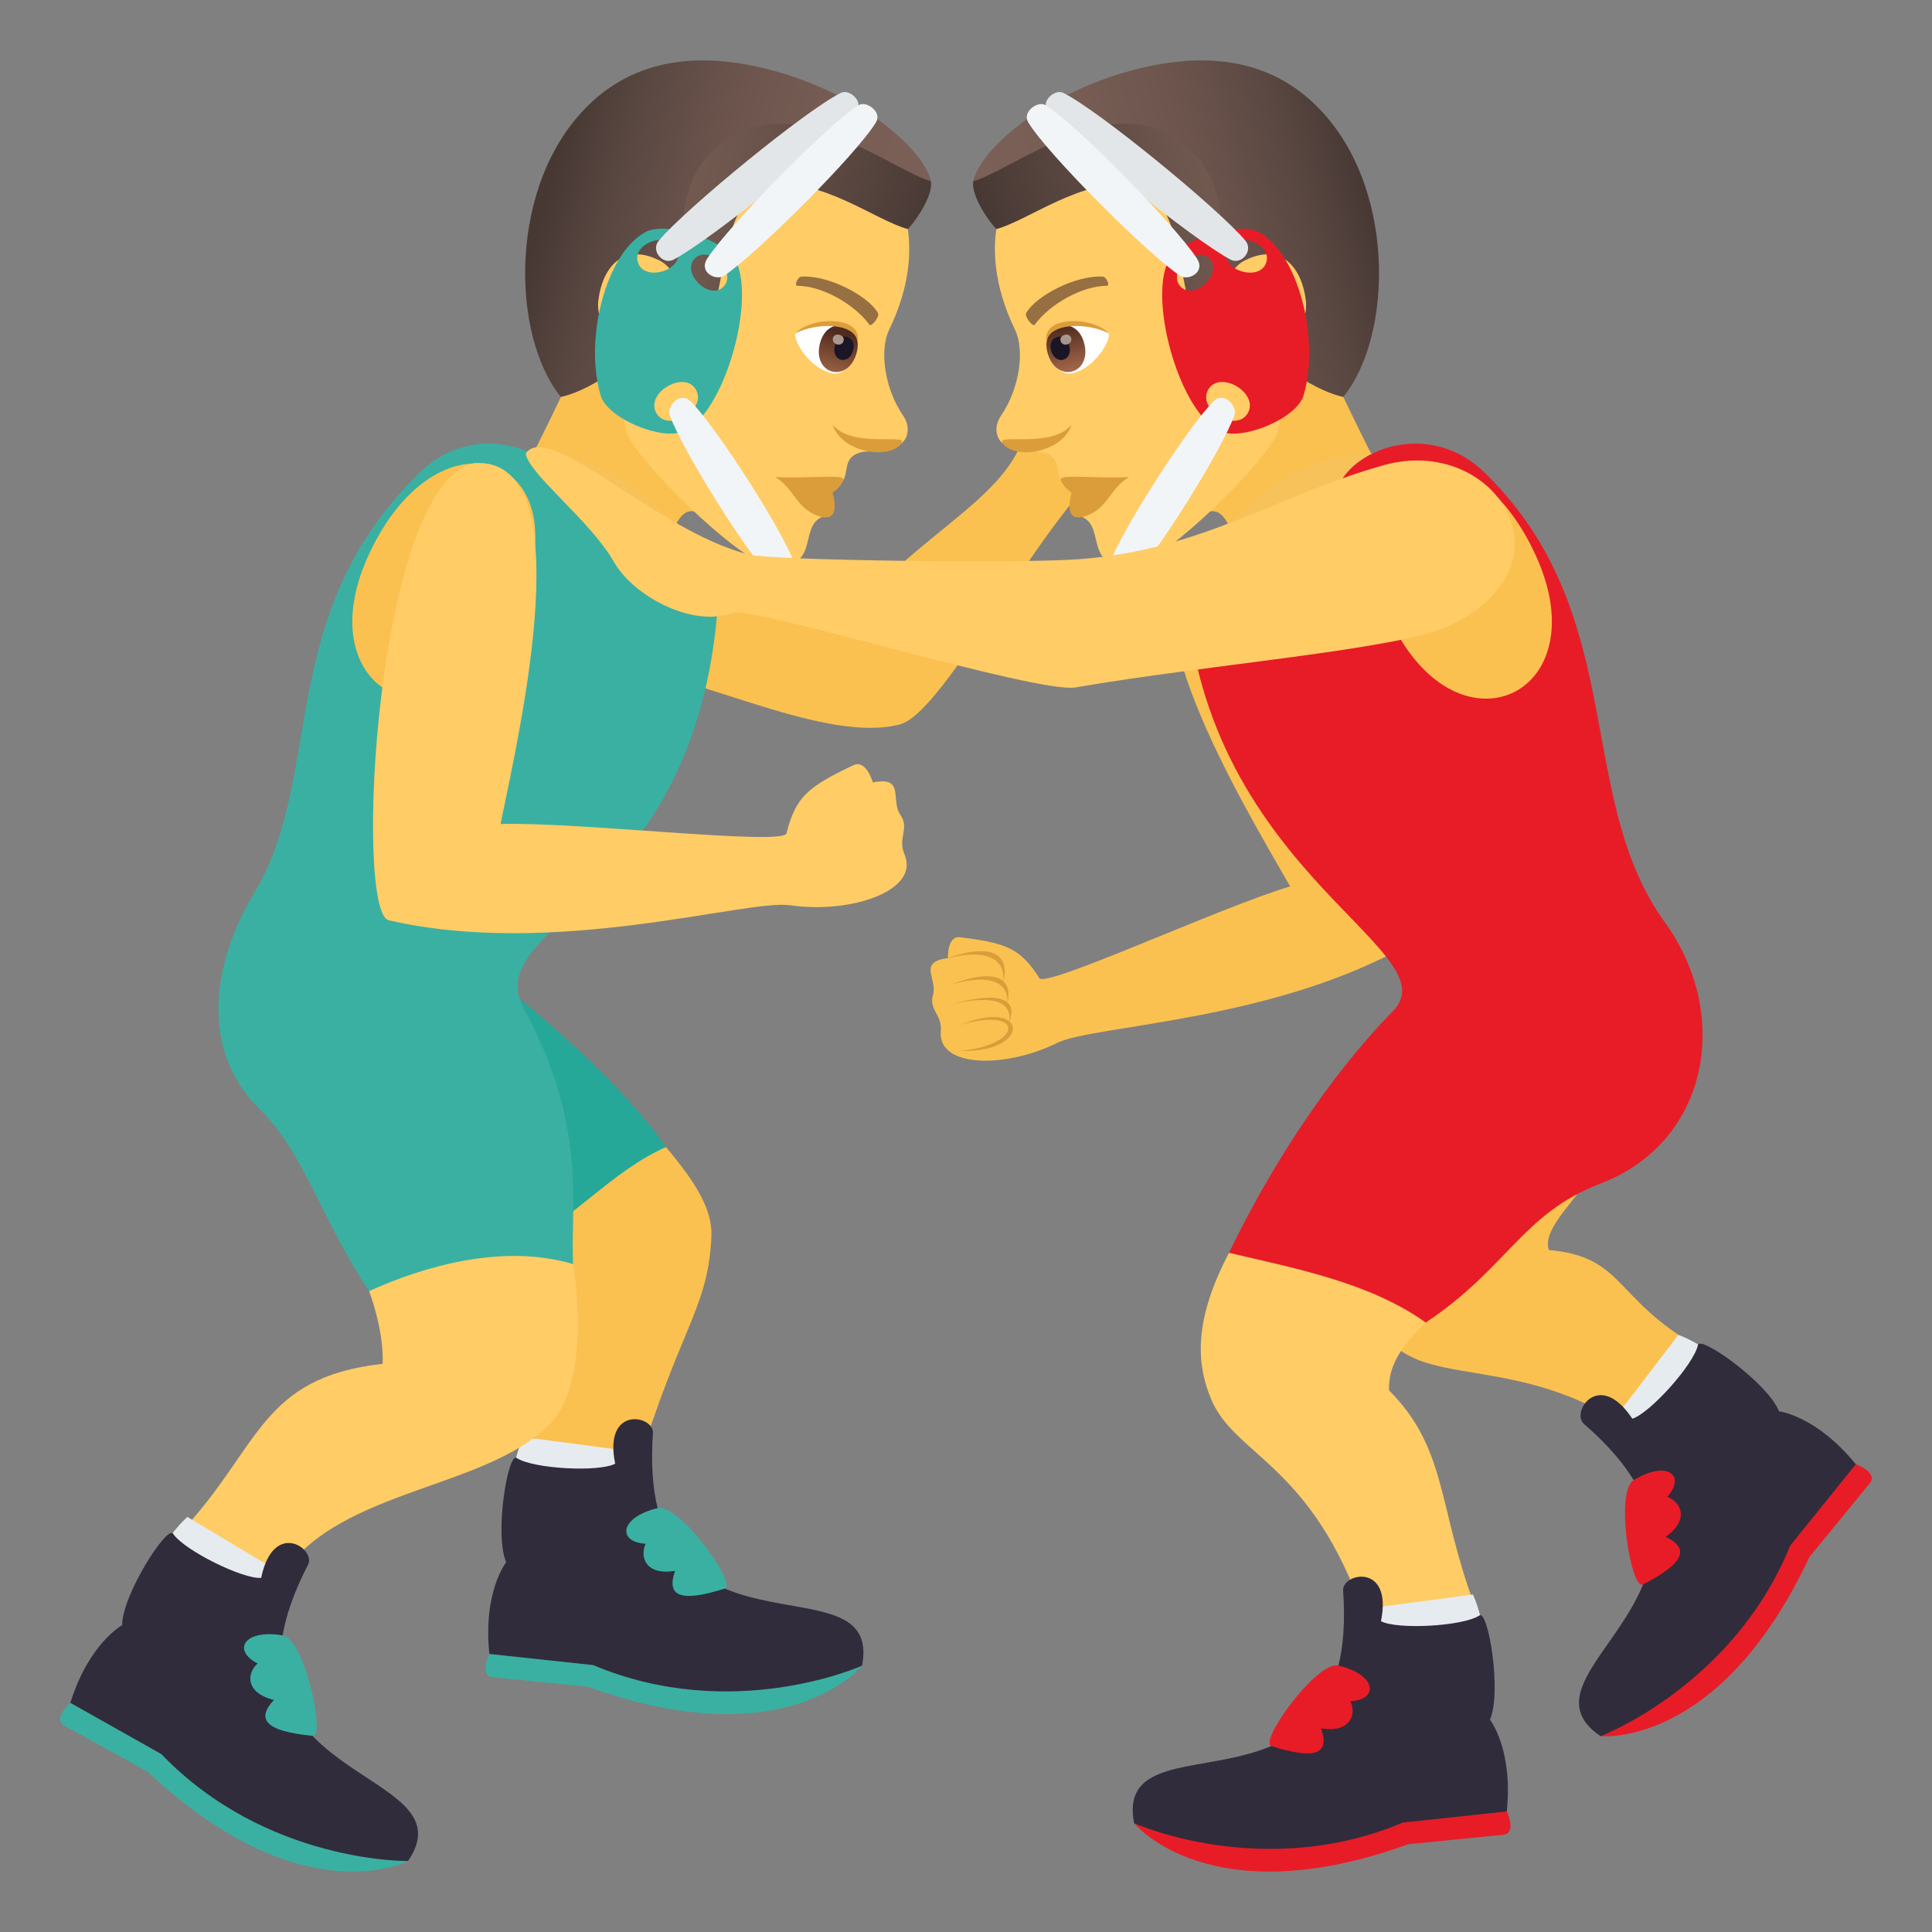 <?xml version="1.0" encoding="utf-8"?>
<!-- Generator: Adobe Illustrator 15.0.0, SVG Export Plug-In . SVG Version: 6.00 Build 0)  -->
<!DOCTYPE svg PUBLIC "-//W3C//DTD SVG 1.1//EN" "http://www.w3.org/Graphics/SVG/1.1/DTD/svg11.dtd">
<svg version="1.1" id="Layer_1" xmlns:x="http://ns.adobe.com/Extensibility/1.0/" xmlns:i="http://ns.adobe.com/AdobeIllustrator/10.0/" xmlns:graph="http://ns.adobe.com/Graphs/1.0/"
	 xmlns="http://www.w3.org/2000/svg" xmlns:xlink="http://www.w3.org/1999/xlink" xmlns:a="http://ns.adobe.com/AdobeSVGViewerExtensions/3.0/"
	 x="0px" y="0px" width="64px" height="64px" viewBox="0 0 64 64" enable-background="new 0 0 64 64" xml:space="preserve">
<rect x="0" y="0" width="64" height="64" fill="#808080" stroke="none"/>
<path fill="#FAC150" d="M23.438,17.219c-1.25-1.227-1.414,1.887-1.539,2.236c0,0-1.439-2.75-4.467-4.018
	c0,0,0.198-0.293,1.149-2.289C20.51,7.397,23.438,17.219,23.438,17.219z"/>
<path fill="#FFCC66" d="M26.844,3.8c3.346,1.496,3.961,4.337,2.607,7.131c-0.305,0.631-0.183,1.885,0.469,2.842
	c0.235,0.349,0.171,0.71-0.043,0.904c-0.419,0.384-1.068,0.213-1.386,0.315c-0.71,0.223-0.218,0.811-0.795,1.145
	c-0.263,0.152-0.782-0.281-0.45,0.984c-0.835,0.322,0.001,1.863-1.845,1.57c-0.969-0.152-4.353-3.468-4.643-4.377
	c-0.304-0.953,0.222-2.425,0.222-2.425c-2.477-1.493-2.796-4.091-1.56-6.388C21.148,2.29,24.674,2.832,26.844,3.8z"/>
<path fill="#DB9D3A" d="M27.58,16.321c0,0,0.312,0.982-0.383,0.797c-0.82-0.22-0.849-0.911-1.518-1.316
	c1.036,0.059,2.061-0.081,2.242,0.042C27.994,15.891,27.82,16.164,27.58,16.321z"/>
<linearGradient id="SVGID_1_" gradientUnits="userSpaceOnUse" x1="-1783.304" y1="-258.752" x2="-1773.164" y2="-258.752" gradientTransform="matrix(-0.966 -0.259 -0.259 0.966 -1759.278 -202.9)">
	<stop  offset="0" style="stop-color:#473834"/>
	<stop  offset="0.056" style="stop-color:#4B3B36"/>
	<stop  offset="0.669" style="stop-color:#6D564D"/>
	<stop  offset="1" style="stop-color:#7A6056"/>
	<a:midPointStop  offset="0" style="stop-color:#473834"/>
	<a:midPointStop  offset="0.43" style="stop-color:#473834"/>
	<a:midPointStop  offset="1" style="stop-color:#7A6056"/>
</linearGradient>
<path fill="url(#SVGID_1_)" d="M21.135,4.005c3.488-3.074,9.48,0.958,9.701,1.997c0.078,0.375-0.348,1.135-0.762,1.587
	c-1.049-0.28-2.892-1.715-4.465-1.432c-2.331,0.419-1.109,5.258-3.081,4.974C22.219,11.086,19.575,5.583,21.135,4.005z"/>
<linearGradient id="SVGID_2_" gradientUnits="userSpaceOnUse" x1="-1783.243" y1="-257.574" x2="-1770.73" y2="-257.574" gradientTransform="matrix(-0.966 -0.259 -0.259 0.966 -1759.278 -202.9)">
	<stop  offset="0" style="stop-color:#7A6056"/>
	<stop  offset="0.312" style="stop-color:#775D54"/>
	<stop  offset="0.569" style="stop-color:#6D554D"/>
	<stop  offset="0.805" style="stop-color:#5B4842"/>
	<stop  offset="1" style="stop-color:#473834"/>
	<a:midPointStop  offset="0" style="stop-color:#7A6056"/>
	<a:midPointStop  offset="0.746" style="stop-color:#7A6056"/>
	<a:midPointStop  offset="1" style="stop-color:#473834"/>
</linearGradient>
<path fill="url(#SVGID_2_)" d="M19.486,3.492c1.034-1.012,2.85-2.038,6.114-1.156c2.947,0.797,5.016,2.628,5.236,3.667
	c-1.082-0.29-4.002-2.552-6.064-1.728c-3.21,1.282-1.606,4.623-2.695,6.159c-1.702,2.408-3.497,2.715-3.497,2.715
	C16.925,11.116,16.811,6.11,19.486,3.492z"/>
<path fill="#DB9D3A" d="M29.867,14.679c-0.414,0.579-2.001,0.304-2.285-0.613C28.24,14.875,30.109,14.342,29.867,14.679z"/>
<path fill="#FFCC66" d="M21.843,8.628c1.233,0.62,0.849,3.678-0.3,4.055c-0.161,0.054-0.896-0.058-1.081-0.882
	c-0.102-0.455-0.743-1.063-0.638-1.875C19.959,8.886,20.617,8.012,21.843,8.628z"/>
<path id="Path_763_" fill="#DB9D3A" d="M21.627,9.158c0.3,0.202,0.511,0.668,0.45,1.276c-1.09-0.633-1.391,0.702-0.388,1.14
	c-0.068,0.118-0.144,0.238-0.231,0.36c-0.274-0.643-0.856-0.668-1.025-1.527C20.279,9.629,20.88,8.658,21.627,9.158z"/>
<path fill="#FFFFFF" d="M26.349,11.043c-0.068,0.185,0.347,1.023,1.087,1.29c0.424,0.154,0.668-0.14,0.861-0.475
	C28.775,10.45,26.951,10.506,26.349,11.043z"/>
<linearGradient id="Path_1_" gradientUnits="userSpaceOnUse" x1="-1781.71" y1="-254.582" x2="-1781.71" y2="-256.147" gradientTransform="matrix(-0.966 -0.259 -0.259 0.966 -1759.278 -202.9)">
	<stop  offset="0" style="stop-color:#A6694A"/>
	<stop  offset="1" style="stop-color:#4F2A1E"/>
	<a:midPointStop  offset="0" style="stop-color:#A6694A"/>
	<a:midPointStop  offset="0.5" style="stop-color:#A6694A"/>
	<a:midPointStop  offset="1" style="stop-color:#4F2A1E"/>
</linearGradient>
<path id="Path_762_" fill="url(#Path_1_)" d="M28.377,11.684c-0.281,1.045-1.491,0.721-1.211-0.324
	C27.426,10.389,28.637,10.714,28.377,11.684z"/>
<path id="Path_761_" fill="#1A1626" d="M28.262,11.606c-0.141,0.521-0.742,0.359-0.604-0.163
	C27.789,10.957,28.392,11.119,28.262,11.606z"/>
<path id="Path_760_" fill="#AB968C" d="M27.945,11.293c-0.059,0.217-0.41,0.123-0.352-0.096C27.648,10.994,28,11.089,27.945,11.293z
	"/>
<path fill="#DB9D3A" d="M26.349,11.043c0.501-0.563,2.249-0.604,2.057,0.288C28.336,10.679,27.046,10.681,26.349,11.043z"/>
<path id="Path_759_" fill="#966F42" d="M26.557,9.163c0.906-0.048,2.208,0.645,2.525,1.203c0.073,0.113-0.215,0.475-0.281,0.39
	c-0.498-0.684-1.574-1.289-2.39-1.289C26.301,9.464,26.422,9.165,26.557,9.163z"/>
<path fill="#3AB0A2" d="M19.895,13.094c0.221,0.764,1.996,1.497,2.725,1.205c1.355-0.539,2.426-4.337,1.754-5.653
	c-0.361-0.706-2.293-1.328-2.988-0.96C20.092,8.372,19.342,11.185,19.895,13.094z M23.006,8.575
	c0.449-0.491,1.418,0.419,0.971,0.912S22.561,9.068,23.006,8.575z M23.055,12.909c0.377,0.671-0.934,1.44-1.313,0.774
	C21.363,13.014,22.676,12.243,23.055,12.909z M22.457,8.296c0.186,0.674-1.141,1.056-1.33,0.382
	C20.941,8.001,22.268,7.622,22.457,8.296z"/>
<path fill="#F2F5F7" d="M25.695,19.298c0.281,0.248,0.76-0.221,0.691-0.456c-0.299-1.033-2.66-4.716-3.508-5.547
	c-0.357-0.351-0.793,0.171-0.693,0.455C22.578,14.881,24.895,18.592,25.695,19.298z"/>
<path fill="#E3E6E8" d="M28.363,3.699c0.271-0.348-0.238-0.752-0.494-0.628c-1.123,0.536-5.137,3.823-6.043,4.897
	c-0.285,0.334,0.133,0.823,0.49,0.632C23.551,7.94,27.596,4.695,28.363,3.699z"/>
<path fill="#F2F5F7" d="M29.02,4.046c0.207-0.352-0.334-0.705-0.559-0.57c-0.99,0.591-4.326,3.999-5.031,5.087
	c-0.299,0.457,0.289,0.751,0.557,0.572C25.061,8.423,28.432,5.051,29.02,4.046z"/>
<path fill="#FAC150" d="M36.361,15.663c-2.426,2.535-5.182,7.967-6.547,8.332c-2.416,0.648-6.676-1.609-9.178-1.857
	c-3.83-0.385-2.447-5.479,0.494-4.549c2.611,0.824,6.039,1.963,7.422,2.441c2.209-2.686,5.805-3.984,5.432-6.693
	C33.664,10.981,38.449,13.481,36.361,15.663z"/>
<path fill="#FAC150" d="M22.061,37.998c-3.018,0.346-3.514,1.914-5.166,3.084c0.564,0.357,1.652,6.148,0.191,8.457l3.668,0.311
	c1.645-5.854,2.693-6.303,2.813-8.889C23.605,40.092,23.08,39.207,22.061,37.998z"/>
<path fill="#25A898" d="M22.061,37.998c-2.236-3.197-7.076-6.644-7.076-6.644L10.1,35.268c1.516,4.1,5.195,4.646,7.084,6.018
	C19.021,40.404,20.229,38.811,22.061,37.998z"/>
<path fill="#E6EBEF" d="M17.07,49.209l3.691,0.096l0.184-1.221l-3.611-0.482C17.334,47.602,16.879,48.563,17.07,49.209z"/>
<path fill="#3AB0A2" d="M19.473,55.875l-3.145-0.313c-0.459-0.045-0.119-0.773-0.119-0.773s3.115-1.5,12.346,0.391
	C28.555,55.18,26.07,58.264,19.473,55.875z"/>
<path fill="#302C3B" d="M16.768,51.75c-0.398-0.924,0.059-3.643,0.346-3.453c0.553,0.365,2.744,0.475,3.264,0.189
	c-0.396-1.947,1.293-1.598,1.252-1.014c-0.574,8.17,7.658,3.949,6.926,7.707c0,0-4.281,1.93-8.906-0.021l-3.439-0.369
	C15.994,52.719,16.77,51.752,16.768,51.75z"/>
<path fill="#3AB0A2" d="M24.008,52.623c-1.58,0.506-1.916,0.184-1.645-0.586c-0.977,0.16-1.18-0.465-0.973-0.898
	c-0.941-0.051-0.885-0.875,0.404-1.184C22.518,49.813,24.434,52.486,24.008,52.623z"/>
<path fill="#F7C259" d="M17.416,15.02c1.256,10.758,5.113,14.65,6.139,3.326C22.287,17.817,21.092,14.981,17.416,15.02z"/>
<path fill="#FFCC66" d="M18.984,41.875c0,0-2.555-2.088-6.758,0.895c0,0,0.498,1.275,0.449,2.408
	c-4.074,0.455-4.059,2.787-6.674,5.564l3.162,1.738c1.734-3.176,6.83-3.055,9.041-5.295C19.654,45.719,18.984,41.875,18.984,41.875z
	"/>
<path fill="#3AB0A2" d="M18.984,41.875c-0.096-1.92,0.49-4.568-1.623-8.445c-1.615-2.957,6.479-3.544,6.479-15.041
	c0,0-0.592-0.813-0.748-0.369c-0.865,2.451-3.547-0.045-4.355-1.926c-0.547-1.268-3.061-2.17-4.832-0.443
	c-4.83,4.701-3.135,10.025-5.473,13.91c-1.387,2.303-1.852,5.187,0.17,7.183c1.504,1.484,2.063,3.709,3.625,6.025
	C14.061,41.936,16.686,41.186,18.984,41.875z"/>
<path fill="#FAC150" d="M12.186,18.442c-2.053,4.553,2.547,6.717,4.762,2.246C19.693,15.147,14.566,13.161,12.186,18.442z"/>
<path fill="#FFCC66" d="M29.826,26.991c-0.342-0.494,0.168-1.287-0.912-1.072c0,0-0.219-0.771-0.641-0.572
	c-1.525,0.723-1.914,1.057-2.221,2.26c-0.105,0.414-6.93-0.387-9.471-0.311c0.668-3.242,2.719-12.193-0.871-11.955
	c-3.277,0.678-3.992,14.873-2.836,15.143c5.494,1.273,11.861-0.707,13.301-0.496c2.008,0.291,4.307-0.479,3.787-1.689
	C29.727,27.754,30.141,27.45,29.826,26.991z"/>
<path fill="#E6EBEF" d="M5.33,51.623l3.352,1.547l0.652-1.049L6.207,50.25C6.207,50.25,5.408,50.953,5.33,51.623z"/>
<path fill="#3AB0A2" d="M4.898,58.695l-2.764-1.529C1.73,56.941,2.33,56.408,2.33,56.408s3.455-0.146,11.186,5.24
	C13.516,61.648,10.016,63.5,4.898,58.695z"/>
<path fill="#302C3B" d="M4.047,53.836c-0.002-1.006,1.494-3.32,1.684-3.033c0.363,0.553,2.332,1.521,2.92,1.465
	c0.408-1.947,1.822-0.957,1.553-0.436c-3.758,7.275,5.471,6.654,3.313,9.816c0,0-4.695,0.08-8.172-3.541L2.33,56.408
	C2.953,54.422,4.047,53.84,4.047,53.836z"/>
<path fill="#3AB0A2" d="M10.352,57.502c-1.65-0.16-1.834-0.588-1.279-1.189c-0.959-0.238-0.9-0.893-0.537-1.209
	c-0.846-0.42-0.469-1.152,0.838-0.928C10.094,54.332,10.795,57.545,10.352,57.502z"/>
<path fill="#FAC150" d="M39.641,17.219c1.25-1.227,1.414,1.887,1.539,2.236c0,0,1.439-2.75,4.467-4.018c0,0-0.197-0.293-1.148-2.289
	C42.568,7.397,39.641,17.219,39.641,17.219z"/>
<path fill="#FFCC66" d="M36.234,3.8c-3.346,1.496-3.961,4.337-2.607,7.131c0.305,0.631,0.183,1.885-0.469,2.842
	c-0.235,0.349-0.171,0.71,0.043,0.904c0.419,0.384,1.068,0.213,1.386,0.315c0.71,0.223,0.218,0.811,0.795,1.145
	c0.263,0.152,0.782-0.281,0.45,0.984c0.835,0.322-0.001,1.863,1.845,1.57c0.969-0.152,4.353-3.468,4.643-4.377
	c0.304-0.953-0.222-2.425-0.222-2.425c2.477-1.493,2.796-4.091,1.56-6.388C41.93,2.29,38.404,2.832,36.234,3.8z"/>
<path fill="#DB9D3A" d="M35.498,16.321c0,0-0.312,0.982,0.383,0.797c0.82-0.22,0.849-0.911,1.518-1.316
	c-1.036,0.059-2.061-0.081-2.242,0.042C35.084,15.891,35.258,16.164,35.498,16.321z"/>
<linearGradient id="SVGID_3_" gradientUnits="userSpaceOnUse" x1="108.595" y1="248.157" x2="118.735" y2="248.157" gradientTransform="matrix(0.966 -0.259 0.259 0.966 -136.217 -202.9)">
	<stop  offset="0" style="stop-color:#473834"/>
	<stop  offset="0.056" style="stop-color:#4B3B36"/>
	<stop  offset="0.669" style="stop-color:#6D564D"/>
	<stop  offset="1" style="stop-color:#7A6056"/>
	<a:midPointStop  offset="0" style="stop-color:#473834"/>
	<a:midPointStop  offset="0.43" style="stop-color:#473834"/>
	<a:midPointStop  offset="1" style="stop-color:#7A6056"/>
</linearGradient>
<path fill="url(#SVGID_3_)" d="M41.943,4.005c-3.488-3.074-9.48,0.958-9.701,1.997c-0.078,0.375,0.348,1.135,0.762,1.587
	c1.049-0.28,2.892-1.715,4.465-1.432c2.332,0.419,1.109,5.258,3.081,4.974C40.859,11.086,43.503,5.583,41.943,4.005z"/>
<linearGradient id="SVGID_4_" gradientUnits="userSpaceOnUse" x1="108.656" y1="249.335" x2="121.168" y2="249.335" gradientTransform="matrix(0.966 -0.259 0.259 0.966 -136.217 -202.9)">
	<stop  offset="0" style="stop-color:#7A6056"/>
	<stop  offset="0.312" style="stop-color:#775D54"/>
	<stop  offset="0.569" style="stop-color:#6D554D"/>
	<stop  offset="0.805" style="stop-color:#5B4842"/>
	<stop  offset="1" style="stop-color:#473834"/>
	<a:midPointStop  offset="0" style="stop-color:#7A6056"/>
	<a:midPointStop  offset="0.746" style="stop-color:#7A6056"/>
	<a:midPointStop  offset="1" style="stop-color:#473834"/>
</linearGradient>
<path fill="url(#SVGID_4_)" d="M43.592,3.492c-1.033-1.012-2.85-2.038-6.113-1.156c-2.947,0.797-5.016,2.628-5.236,3.667
	c1.082-0.29,4.002-2.552,6.064-1.728c3.209,1.282,1.605,4.623,2.694,6.159c1.702,2.408,3.497,2.715,3.497,2.715
	C46.152,11.116,46.268,6.11,43.592,3.492z"/>
<path fill="#DB9D3A" d="M33.211,14.679c0.414,0.579,2.001,0.304,2.285-0.613C34.838,14.875,32.969,14.342,33.211,14.679z"/>
<path fill="#FFCC66" d="M41.235,8.628c-1.233,0.62-0.849,3.678,0.3,4.055c0.161,0.054,0.896-0.058,1.082-0.882
	c0.102-0.455,0.742-1.063,0.637-1.875C43.119,8.886,42.461,8.012,41.235,8.628z"/>
<path id="Path_758_" fill="#DB9D3A" d="M41.451,9.158c-0.301,0.202-0.512,0.668-0.45,1.276c1.09-0.633,1.392,0.702,0.388,1.14
	c0.068,0.118,0.144,0.238,0.231,0.36c0.274-0.643,0.856-0.668,1.025-1.527C42.799,9.629,42.198,8.658,41.451,9.158z"/>
<path fill="#FFFFFF" d="M36.729,11.043c0.067,0.185-0.347,1.023-1.087,1.29c-0.424,0.154-0.668-0.14-0.861-0.475
	C34.303,10.45,36.127,10.506,36.729,11.043z"/>
<linearGradient id="Path_2_" gradientUnits="userSpaceOnUse" x1="110.188" y1="252.327" x2="110.188" y2="250.763" gradientTransform="matrix(0.966 -0.259 0.259 0.966 -136.217 -202.9)">
	<stop  offset="0" style="stop-color:#A6694A"/>
	<stop  offset="1" style="stop-color:#4F2A1E"/>
	<a:midPointStop  offset="0" style="stop-color:#A6694A"/>
	<a:midPointStop  offset="0.5" style="stop-color:#A6694A"/>
	<a:midPointStop  offset="1" style="stop-color:#4F2A1E"/>
</linearGradient>
<path id="Path_757_" fill="url(#Path_2_)" d="M34.701,11.684c0.281,1.045,1.491,0.721,1.211-0.324
	C35.652,10.389,34.441,10.714,34.701,11.684z"/>
<path id="Path_756_" fill="#1A1626" d="M34.816,11.606c0.141,0.521,0.742,0.359,0.604-0.163
	C35.289,10.957,34.687,11.119,34.816,11.606z"/>
<path id="Path_755_" fill="#AB968C" d="M35.133,11.293c0.059,0.217,0.41,0.123,0.352-0.096
	C35.43,10.994,35.078,11.089,35.133,11.293z"/>
<path fill="#DB9D3A" d="M36.729,11.043c-0.501-0.563-2.249-0.604-2.057,0.288C34.742,10.679,36.032,10.681,36.729,11.043z"/>
<path id="Path_754_" fill="#966F42" d="M36.521,9.163c-0.906-0.048-2.208,0.645-2.525,1.203c-0.073,0.113,0.215,0.475,0.281,0.39
	c0.498-0.684,1.574-1.289,2.391-1.289C36.777,9.464,36.656,9.165,36.521,9.163z"/>
<path fill="#E81C27" d="M41.693,7.686c-0.695-0.368-2.627,0.254-2.988,0.96c-0.672,1.316,0.398,5.114,1.754,5.653
	c0.729,0.292,2.504-0.441,2.725-1.205C43.736,11.185,42.986,8.372,41.693,7.686z M39.102,9.487
	c-0.447-0.493,0.521-1.403,0.971-0.912C40.518,9.068,39.549,9.98,39.102,9.487z M41.336,13.683
	c-0.379,0.666-1.689-0.104-1.313-0.774C40.402,12.243,41.715,13.014,41.336,13.683z M41.951,8.678
	c-0.189,0.674-1.516,0.292-1.33-0.382C40.811,7.622,42.137,8.001,41.951,8.678z"/>
<path fill="#F2F5F7" d="M37.383,19.298c-0.281,0.248-0.76-0.221-0.691-0.456c0.299-1.033,2.66-4.716,3.508-5.547
	c0.357-0.351,0.793,0.171,0.693,0.455C40.5,14.881,38.184,18.592,37.383,19.298z"/>
<path fill="#E3E6E8" d="M34.715,3.699c-0.271-0.348,0.238-0.752,0.494-0.628c1.123,0.536,5.137,3.823,6.043,4.897
	c0.285,0.334-0.133,0.823-0.49,0.632C39.527,7.94,35.482,4.695,34.715,3.699z"/>
<path fill="#F2F5F7" d="M34.059,4.046c-0.207-0.352,0.334-0.705,0.559-0.57c0.99,0.591,4.326,3.999,5.031,5.087
	c0.299,0.457-0.289,0.751-0.557,0.572C38.018,8.423,34.646,5.051,34.059,4.046z"/>
<path fill="#FAC150" d="M30.906,32.959c0.158-0.539-0.525-1.094,0.496-1.219c0,0-0.033-0.748,0.4-0.693
	c1.563,0.195,2.004,0.377,2.629,1.355c0.213,0.338,6.031-2.365,8.307-3.039c-1.537-2.682-5.969-10.02-2.715-10.855
	c3.102-0.355,7.879,12.023,6.932,12.6c-4.5,2.732-10.725,2.835-11.938,3.441c-1.697,0.844-3.961,0.834-3.852-0.393
	C31.217,33.607,30.76,33.457,30.906,32.959z"/>
<path fill="#FAC150" d="M51.309,41.408c-0.414-1.195,3.314-3.145,0.1-3.578c-2.105-0.283-8.268,1.861-5.398,6.561
	c1.463,1.689,4.842,0.305,8.877,3.592l2.137-2.955C53.359,43.26,54.033,41.652,51.309,41.408z"/>
<path fill="#F7C259" d="M45.664,15.02c-1.258,10.758-5.115,14.65-6.141,3.326C40.791,17.817,41.986,14.981,45.664,15.02z"/>
<path fill="#FFCC66" d="M47.229,43.811c-1.893-1.34-2.814-3.793-6.516-2.309c-1.279,2.422-1.002,3.85-0.596,4.838
	c0.775,1.889,3.348,2.146,5.068,7.174l3.666-0.324c-1.244-3.34-0.906-5.191-2.838-7.133C45.99,45.271,46.375,44.635,47.229,43.811z"
	/>
<path fill="#E81C27" d="M55.154,30.559c-3.033-4.186-1.15-10.207-5.98-14.908c-1.771-1.727-4.285-0.824-4.832,0.443
	c-0.809,1.881-3.49,4.377-4.355,1.926c-0.156-0.443-0.748,0.369-0.748,0.369c0,10.344,8.957,13.01,6.9,15.109
	c-2.104,2.145-4.072,5.18-5.426,8.004c2.217,0.52,4.674,0.99,6.516,2.309c2.725-1.813,3.195-3.613,5.793-4.605
	C56.621,37.83,57.365,33.609,55.154,30.559z"/>
<path fill="#FAC150" d="M50.893,18.442c2.053,4.553-2.547,6.717-4.762,2.246C43.385,15.147,48.512,13.161,50.893,18.442z"/>
<path fill="#E6EBEF" d="M56.92,45.168l-2.541,2.68l-0.994-0.734l2.213-2.895C55.598,44.219,56.6,44.576,56.92,45.168z"/>
<path fill="#E81C27" d="M59.936,51.582l2.002-2.445c0.293-0.357-0.461-0.631-0.461-0.631s-3.264,1.143-8.455,9.006
	C53.021,57.512,56.959,57.936,59.936,51.582z"/>
<path fill="#302C3B" d="M58.932,46.75c-0.371-0.934-2.617-2.531-2.686-2.195c-0.135,0.648-1.605,2.275-2.174,2.441
	c-1.098-1.658-2.045-0.215-1.604,0.17c6.184,5.369-2.623,8.205,0.553,10.346c0,0,4.393-1.662,6.283-6.313l2.172-2.693
	C60.164,46.891,58.932,46.754,58.932,46.75z"/>
<path fill="#E81C27" d="M54.428,52.488c1.475-0.76,1.486-1.225,0.75-1.576c0.803-0.578,0.506-1.162,0.051-1.324
	c0.631-0.701,0.01-1.244-1.121-0.551C53.496,49.447,54.031,52.693,54.428,52.488z"/>
<path fill="#FFCC66" d="M45.84,15.409c-3.467,0.967-6.029,2.82-10.113,3.117c-2.047,0.146-10.133,0.039-10.912-0.154
	c-3.041-0.754-6.617-4.467-7.398-3.352c0.084,0.68,2.115,2.189,2.936,3.619c0.625,1.09,2.58,2.17,3.924,1.66
	c0.621-0.234,10.102,2.689,11.35,2.473c4.375-0.758,10.707-1.258,12.34-2.023C52.307,18.721,49.52,14.383,45.84,15.409z"/>
<path fill="#E6EBEF" d="M49.053,54.426l-3.689,0.096l-0.186-1.221l3.613-0.482C48.791,52.818,49.246,53.779,49.053,54.426z"/>
<path fill="#E81C27" d="M46.652,61.092l3.143-0.313c0.461-0.045,0.121-0.773,0.121-0.773s-3.115-1.5-12.346,0.391
	C37.57,60.396,40.053,63.48,46.652,61.092z"/>
<path fill="#302C3B" d="M49.357,56.967c0.398-0.924-0.061-3.643-0.348-3.453c-0.553,0.365-2.744,0.475-3.262,0.189
	c0.395-1.947-1.295-1.598-1.254-1.014c0.574,8.17-7.656,3.949-6.924,7.707c0,0,4.281,1.93,8.904-0.021l3.441-0.369
	C50.129,57.936,49.355,56.969,49.357,56.967z"/>
<path fill="#E81C27" d="M42.115,57.84c1.58,0.506,1.918,0.184,1.645-0.586c0.977,0.16,1.18-0.465,0.973-0.898
	c0.943-0.051,0.887-0.875-0.402-1.184C43.605,55.029,41.691,57.703,42.115,57.84z"/>
<path fill="#DB9D3A" d="M31.313,31.763c2.171-0.567,1.925,0.75,1.925,0.75S33.762,30.9,31.313,31.763z"/>
<path fill="#DB9D3A" d="M31.493,32.617c2.073-0.595,1.878,0.61,1.878,0.61S33.836,31.734,31.493,32.617z"/>
<path fill="#DB9D3A" d="M31.501,33.279c2.342-0.568,1.905,0.623,1.905,0.623S34.162,32.515,31.501,33.279z"/>
<path fill="#DB9D3A" d="M31.803,33.957c2.282-0.949,2.387,0.946-0.014,0.855C33.938,34.617,33.941,33.316,31.803,33.957z"/>
</svg>
